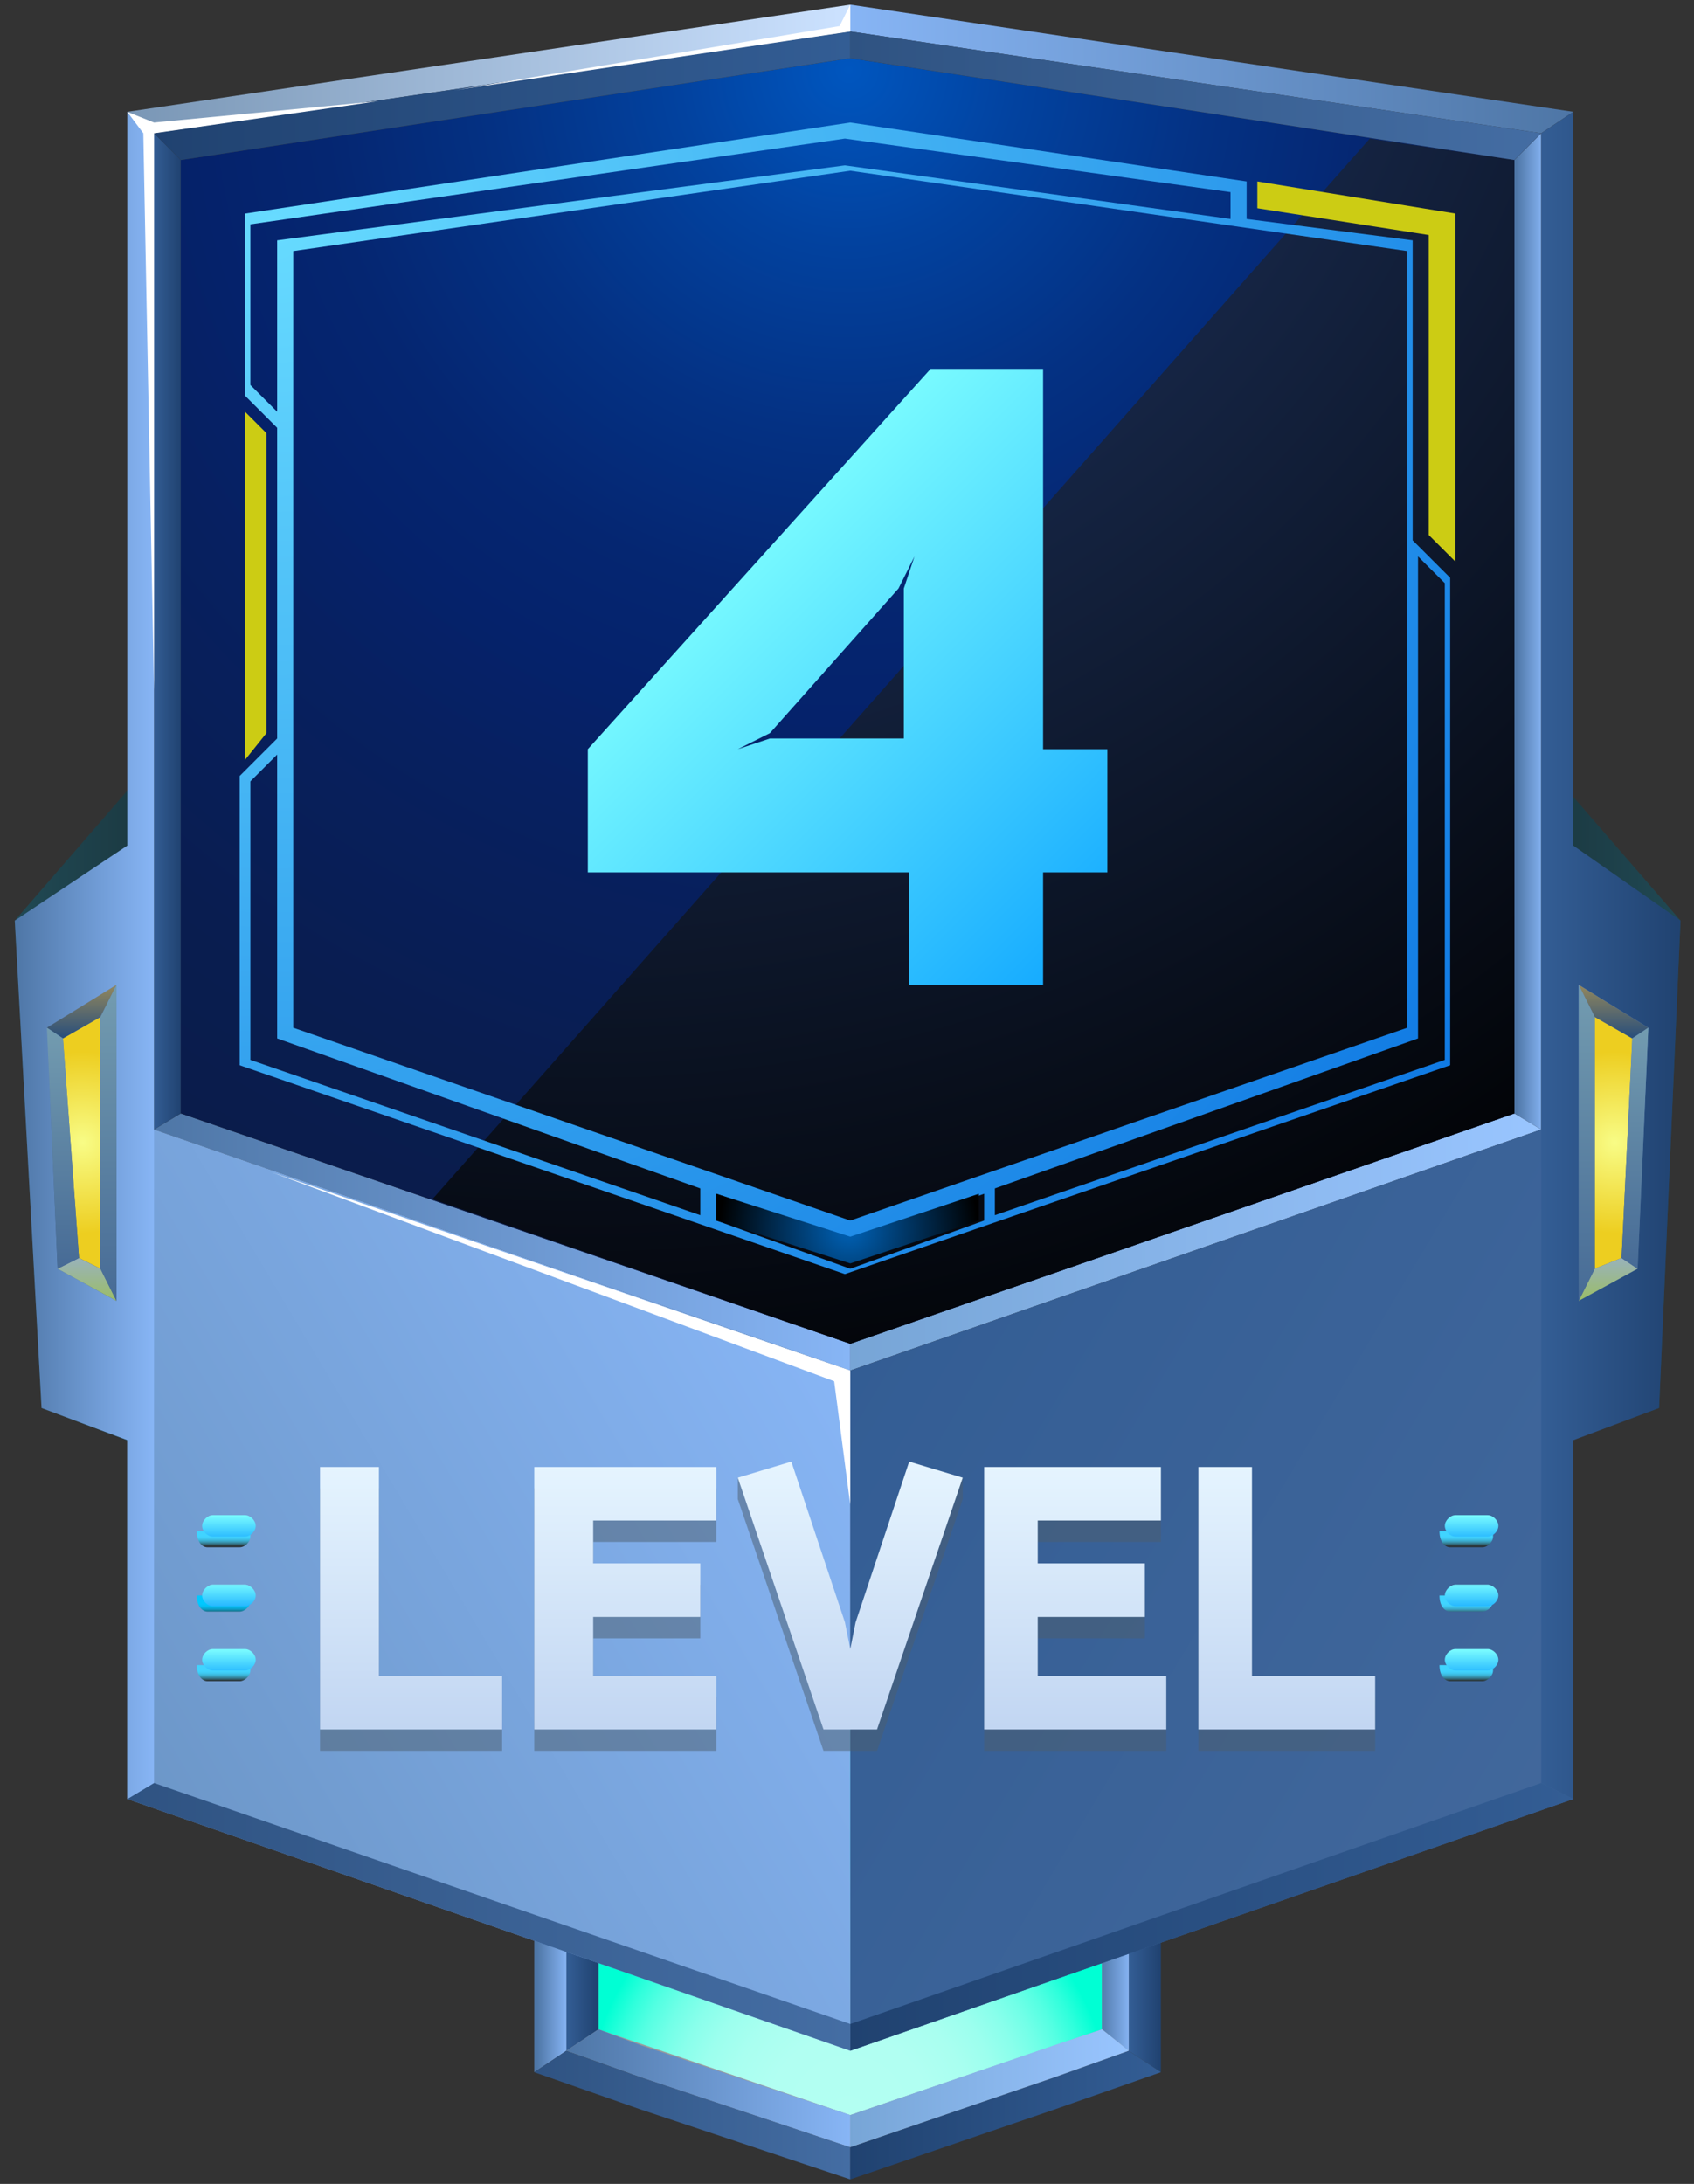 <svg width="83" height="107" viewBox="0 0 83 107" fill="none" xmlns="http://www.w3.org/2000/svg">
<rect x="0" y="0" width="83" height="107" fill="#333333" stroke="none"/>
<path fill-rule="evenodd" clip-rule="evenodd" d="M75.516 71.084V37.23L82.339 45.103L81.289 68.984L75.516 71.084Z" fill="url(#paint0_linear_312_26946)"/>
<path fill-rule="evenodd" clip-rule="evenodd" d="M27.751 82.107V100.477L41.66 105.201L55.306 100.477V82.107H27.751Z" fill="#9B9B9B"/>
<path fill-rule="evenodd" clip-rule="evenodd" d="M29.324 82.107V99.428L41.658 103.626L53.992 99.428V82.107H29.324Z" fill="url(#paint1_radial_312_26946)"/>
<path fill-rule="evenodd" clip-rule="evenodd" d="M55.305 82.107V100.477L56.879 101.527V82.107H55.305Z" fill="url(#paint2_linear_312_26946)"/>
<path fill-rule="evenodd" clip-rule="evenodd" d="M55.305 100.477V82.107H53.993V99.428L55.305 100.477Z" fill="url(#paint3_linear_312_26946)"/>
<path fill-rule="evenodd" clip-rule="evenodd" d="M29.326 99.428V82.107H27.751V100.477L29.326 99.428Z" fill="url(#paint4_linear_312_26946)"/>
<path fill-rule="evenodd" clip-rule="evenodd" d="M27.751 100.477V82.107H26.177V101.527L27.751 100.477Z" fill="url(#paint5_linear_312_26946)"/>
<path fill-rule="evenodd" clip-rule="evenodd" d="M31.425 101.79L41.66 105.201V106.776L31.425 103.364L26.177 101.527L27.751 100.478L31.425 101.79Z" fill="url(#paint6_linear_312_26946)"/>
<path fill-rule="evenodd" clip-rule="evenodd" d="M41.66 105.2L31.425 101.789L27.751 100.476L29.326 99.427L31.425 100.214L41.66 103.626V105.2Z" fill="url(#paint7_linear_312_26946)"/>
<path fill-rule="evenodd" clip-rule="evenodd" d="M41.661 105.201L51.633 101.79L55.307 100.478L56.882 101.527L51.633 103.364L41.661 106.776V105.201Z" fill="url(#paint8_linear_312_26946)"/>
<path fill-rule="evenodd" clip-rule="evenodd" d="M55.307 100.476L51.633 101.789L41.661 105.2V103.626L51.633 100.214L53.995 99.427L55.307 100.476Z" fill="url(#paint9_linear_312_26946)"/>
<path fill-rule="evenodd" clip-rule="evenodd" d="M7.547 71.084V37.23L0.724 45.103L2.036 68.984L7.547 71.084Z" fill="url(#paint10_linear_312_26946)"/>
<path fill-rule="evenodd" clip-rule="evenodd" d="M7.546 55.34L8.858 54.553L41.661 65.837V67.149L7.546 55.34Z" fill="url(#paint11_linear_312_26946)"/>
<path fill-rule="evenodd" clip-rule="evenodd" d="M75.514 55.34L74.202 54.553L41.661 65.837V67.149L75.514 55.34Z" fill="url(#paint12_linear_312_26946)"/>
<path fill-rule="evenodd" clip-rule="evenodd" d="M7.546 6.528L8.858 7.84V54.553L7.546 55.34V6.528Z" fill="url(#paint13_linear_312_26946)"/>
<path fill-rule="evenodd" clip-rule="evenodd" d="M41.662 100.476V67.148L7.547 55.338L6.234 54.813V88.142L41.662 100.476Z" fill="url(#paint14_linear_312_26946)"/>
<path fill-rule="evenodd" clip-rule="evenodd" d="M41.661 67.148V100.476L77.089 88.142V54.813L75.514 55.338L41.661 67.148Z" fill="url(#paint15_linear_312_26946)"/>
<path fill-rule="evenodd" clip-rule="evenodd" d="M41.662 99.165L7.547 87.356L6.234 88.143L41.662 100.477V99.165Z" fill="url(#paint16_linear_312_26946)"/>
<path fill-rule="evenodd" clip-rule="evenodd" d="M75.514 87.356L41.661 99.165V100.477L77.089 88.143L75.514 87.356Z" fill="url(#paint17_linear_312_26946)"/>
<path fill-rule="evenodd" clip-rule="evenodd" d="M6.235 5.479V41.431L0.724 45.105L2.036 68.986L6.235 70.56V88.143L7.547 87.356V71.085V55.864V40.381V6.528L6.235 5.479Z" fill="url(#paint18_linear_312_26946)"/>
<path fill-rule="evenodd" clip-rule="evenodd" d="M80.761 50.352L77.35 48.253V63.736L80.236 62.162L80.761 50.352Z" fill="#808080"/>
<path fill-rule="evenodd" clip-rule="evenodd" d="M8.858 7.84V54.552L41.662 65.836L74.203 54.552V7.84L41.662 2.854L8.858 7.84Z" fill="url(#paint19_radial_312_26946)"/>
<path fill-rule="evenodd" clip-rule="evenodd" d="M21.189 58.751L67.114 6.79L74.2 7.84V54.552L41.659 65.836L21.189 58.751Z" fill="url(#paint20_radial_312_26946)"/>
<path fill-rule="evenodd" clip-rule="evenodd" d="M13.58 11.776V20.174L12.268 18.862V10.989L41.397 6.79L60.292 9.414V10.727L41.397 8.102L13.58 11.776ZM13.58 20.961V36.182L11.743 38.019V52.19L41.397 62.425L71.052 52.19V28.309L70.527 27.784L69.215 26.472V11.776L61.08 10.727V9.414V8.89L41.66 6.003L12.006 10.464V19.387L13.58 20.961ZM13.58 36.969V50.878L34.312 58.226V59.538L12.268 51.928V38.282L13.58 36.969ZM35.099 58.488L41.66 60.85L48.221 58.488V59.8L41.66 62.162L35.099 59.8V58.488ZM48.745 58.226L69.477 50.878V27.259L70.789 28.572V51.928L48.745 59.538V58.226ZM14.367 12.301V50.353L41.66 59.8L68.952 50.353V12.301L41.66 8.365L14.367 12.301Z" fill="url(#paint21_radial_312_26946)"/>
<path fill-rule="evenodd" clip-rule="evenodd" d="M7.547 6.528L41.662 1.542V0.229L6.234 5.478L7.547 6.528Z" fill="url(#paint22_linear_312_26946)"/>
<path fill-rule="evenodd" clip-rule="evenodd" d="M41.661 1.541L7.546 6.527L8.858 7.839L41.661 2.853V1.541Z" fill="url(#paint23_linear_312_26946)"/>
<path fill-rule="evenodd" clip-rule="evenodd" d="M75.515 6.528L74.203 7.84V54.553L75.515 55.34V6.528Z" fill="url(#paint24_linear_312_26946)"/>
<path fill-rule="evenodd" clip-rule="evenodd" d="M75.514 6.528L41.661 1.542V0.229L77.089 5.478L75.514 6.528Z" fill="url(#paint25_linear_312_26946)"/>
<path fill-rule="evenodd" clip-rule="evenodd" d="M41.661 1.541L75.514 6.527L74.202 7.839L41.661 2.853V1.541Z" fill="url(#paint26_linear_312_26946)"/>
<path fill-rule="evenodd" clip-rule="evenodd" d="M71.314 27.522V10.464L61.605 8.89V10.202L70.002 11.514V26.21L71.314 27.522Z" fill="#CCCC14"/>
<path fill-rule="evenodd" clip-rule="evenodd" d="M12.005 20.173V37.231L13.055 35.919V21.223L12.005 20.173Z" fill="#CCCC14"/>
<path fill-rule="evenodd" clip-rule="evenodd" d="M41.661 60.589L35.101 58.489V59.801L41.661 61.901L47.959 59.801V58.489L41.661 60.589Z" fill="url(#paint27_radial_312_26946)"/>
<path fill-rule="evenodd" clip-rule="evenodd" d="M41.658 73.709L40.871 67.673L13.316 57.438L41.658 67.148V73.709Z" fill="white"/>
<path fill-rule="evenodd" clip-rule="evenodd" d="M7.547 33.82L7.022 6.528L6.234 5.478L7.547 6.003L18.568 4.953L7.547 6.528V33.82Z" fill="white"/>
<path fill-rule="evenodd" clip-rule="evenodd" d="M22.24 4.428L41.135 1.279L41.66 0.229V1.542L22.24 4.428Z" fill="white"/>
<path opacity="0.5" d="M58.718 85.781H67.378V83.157H61.342V72.922H58.718V85.781ZM48.221 85.781H57.143V83.157H50.845V80.27H56.093V77.646H50.845V75.547H56.881V72.922H48.221V85.781ZM42.972 85.781L47.171 73.447V72.397L44.547 72.66L41.922 80.533L41.66 81.845L41.398 80.533L38.773 72.66L36.149 72.397V73.447L40.348 85.781H42.972ZM26.177 85.781H35.099V83.157H29.064V80.27H34.312V77.646H29.064V75.547H35.099V72.922H26.177V85.781ZM15.942 85.781H24.602V83.157H18.566V72.922H15.68V85.781H15.942Z" fill="#4D5E6E"/>
<path d="M58.718 84.732H67.378V82.107H61.342V71.873H58.718V84.732ZM48.221 84.732H57.143V82.107H50.845V79.221H56.093V76.597H50.845V74.497H56.881V71.873H48.221V84.732ZM42.972 84.732L47.171 72.398L44.547 71.61L41.922 79.483L41.66 80.795L41.398 79.483L38.773 71.61L36.149 72.398L40.348 84.732H42.972ZM26.177 84.732H35.099V82.107H29.064V79.221H34.312V76.597H29.064V74.497H35.099V71.873H26.177V84.732ZM15.942 84.732H24.602V82.107H18.566V71.873H15.68V84.732H15.942Z" fill="url(#paint28_linear_312_26946)"/>
<path fill-rule="evenodd" clip-rule="evenodd" d="M9.643 75.022C9.643 75.546 9.905 75.809 10.167 75.809H11.742C12.004 75.809 12.267 75.546 12.267 75.284V75.022C11.48 75.022 10.692 75.022 9.643 75.022Z" fill="url(#paint29_linear_312_26946)"/>
<path fill-rule="evenodd" clip-rule="evenodd" d="M12.002 74.496H10.428C10.165 74.496 10.165 74.758 10.165 74.758C10.165 75.021 10.428 75.021 10.428 75.021H12.002C12.264 75.021 12.264 74.758 12.264 74.758C12.264 74.496 12.264 74.496 12.002 74.496Z" fill="url(#paint30_linear_312_26946)"/>
<path fill-rule="evenodd" clip-rule="evenodd" d="M9.643 78.171C9.643 78.696 9.905 78.958 10.167 78.958H11.742C12.004 78.958 12.267 78.696 12.267 78.433V78.171C11.48 78.171 10.692 78.171 9.643 78.171Z" fill="url(#paint31_linear_312_26946)"/>
<path fill-rule="evenodd" clip-rule="evenodd" d="M12.002 77.645H10.428C10.165 77.645 10.165 77.908 10.165 77.908C10.165 78.17 10.428 78.17 10.428 78.17H12.002C12.264 78.17 12.264 77.908 12.264 77.908C12.264 77.908 12.264 77.645 12.002 77.645Z" fill="url(#paint32_linear_312_26946)"/>
<path fill-rule="evenodd" clip-rule="evenodd" d="M9.643 81.581C9.643 82.106 9.905 82.368 10.167 82.368H11.742C12.004 82.368 12.267 82.106 12.267 81.844V81.581C11.48 81.581 10.692 81.581 9.643 81.581Z" fill="url(#paint33_linear_312_26946)"/>
<path fill-rule="evenodd" clip-rule="evenodd" d="M12.002 81.057H10.428C10.165 81.057 10.165 81.319 10.165 81.319C10.165 81.582 10.428 81.582 10.428 81.582H12.002C12.264 81.582 12.264 81.319 12.264 81.319C12.264 81.057 12.264 81.057 12.002 81.057Z" fill="url(#paint34_linear_312_26946)"/>
<path fill-rule="evenodd" clip-rule="evenodd" d="M12.004 74.234H10.429C10.167 74.234 9.904 74.497 9.904 74.759C9.904 75.022 10.167 75.284 10.429 75.284H12.004C12.266 75.284 12.529 75.022 12.529 74.759C12.529 74.497 12.266 74.234 12.004 74.234Z" fill="url(#paint35_linear_312_26946)"/>
<path fill-rule="evenodd" clip-rule="evenodd" d="M12.004 77.645H10.429C10.167 77.645 9.904 77.908 9.904 78.17C9.904 78.433 10.167 78.695 10.429 78.695H12.004C12.266 78.695 12.529 78.433 12.529 78.17C12.529 77.908 12.266 77.645 12.004 77.645Z" fill="url(#paint36_linear_312_26946)"/>
<path fill-rule="evenodd" clip-rule="evenodd" d="M12.004 80.795H10.429C10.167 80.795 9.904 81.057 9.904 81.32C9.904 81.582 10.167 81.845 10.429 81.845H12.004C12.266 81.845 12.529 81.582 12.529 81.32C12.529 81.057 12.266 80.795 12.004 80.795Z" fill="url(#paint37_linear_312_26946)"/>
<path fill-rule="evenodd" clip-rule="evenodd" d="M70.529 75.022C70.529 75.546 70.792 75.809 71.054 75.809H72.629C72.891 75.809 73.154 75.546 73.154 75.284V75.022C72.366 75.022 71.579 75.022 70.529 75.022Z" fill="url(#paint38_linear_312_26946)"/>
<path fill-rule="evenodd" clip-rule="evenodd" d="M72.889 74.496H71.314C71.052 74.496 71.052 74.758 71.052 74.758C71.052 75.021 71.314 75.021 71.314 75.021H72.889C73.151 75.021 73.151 74.758 73.151 74.758C73.151 74.496 73.151 74.496 72.889 74.496Z" fill="url(#paint39_linear_312_26946)"/>
<path fill-rule="evenodd" clip-rule="evenodd" d="M70.529 78.171C70.529 78.696 70.792 78.958 71.054 78.958H72.629C72.891 78.958 73.154 78.696 73.154 78.433V78.171C72.366 78.171 71.579 78.171 70.529 78.171Z" fill="url(#paint40_linear_312_26946)"/>
<path fill-rule="evenodd" clip-rule="evenodd" d="M72.889 77.645H71.314C71.052 77.645 71.052 77.908 71.052 77.908C71.052 78.17 71.314 78.17 71.314 78.17H72.889C73.151 78.17 73.151 77.908 73.151 77.908C73.151 77.908 73.151 77.645 72.889 77.645Z" fill="url(#paint41_linear_312_26946)"/>
<path fill-rule="evenodd" clip-rule="evenodd" d="M70.529 81.581C70.529 82.106 70.792 82.368 71.054 82.368H72.629C72.891 82.368 73.154 82.106 73.154 81.844V81.581C72.366 81.581 71.579 81.581 70.529 81.581Z" fill="url(#paint42_linear_312_26946)"/>
<path fill-rule="evenodd" clip-rule="evenodd" d="M72.889 81.057H71.314C71.052 81.057 71.052 81.319 71.052 81.319C71.052 81.582 71.314 81.582 71.314 81.582H72.889C73.151 81.582 73.151 81.319 73.151 81.319C73.151 81.057 73.151 81.057 72.889 81.057Z" fill="url(#paint43_linear_312_26946)"/>
<path fill-rule="evenodd" clip-rule="evenodd" d="M72.89 74.234H71.316C71.053 74.234 70.791 74.497 70.791 74.759C70.791 75.022 71.053 75.284 71.316 75.284H72.89C73.153 75.284 73.415 75.022 73.415 74.759C73.415 74.497 73.153 74.234 72.89 74.234Z" fill="url(#paint44_linear_312_26946)"/>
<path fill-rule="evenodd" clip-rule="evenodd" d="M72.89 77.645H71.316C71.053 77.645 70.791 77.908 70.791 78.17C70.791 78.433 71.053 78.695 71.316 78.695H72.89C73.153 78.695 73.415 78.433 73.415 78.17C73.415 77.908 73.153 77.645 72.89 77.645Z" fill="url(#paint45_linear_312_26946)"/>
<path fill-rule="evenodd" clip-rule="evenodd" d="M72.89 80.795H71.316C71.053 80.795 70.791 81.057 70.791 81.32C70.791 81.582 71.053 81.845 71.316 81.845H72.89C73.153 81.845 73.415 81.582 73.415 81.32C73.415 81.057 73.153 80.795 72.89 80.795Z" fill="url(#paint46_linear_312_26946)"/>
<path fill-rule="evenodd" clip-rule="evenodd" d="M82.339 45.105L77.09 41.431V5.479L75.516 6.528V40.381V55.864V71.085V87.356L77.09 88.143V70.56L81.289 68.986L82.339 45.105Z" fill="url(#paint47_linear_312_26946)"/>
<path fill-rule="evenodd" clip-rule="evenodd" d="M2.297 50.352L5.708 48.253V63.736L2.822 62.162L2.297 50.352Z" fill="url(#paint48_linear_312_26946)"/>
<path fill-rule="evenodd" clip-rule="evenodd" d="M3.086 50.876L4.923 49.826V62.16L3.873 61.635L3.086 50.876Z" fill="url(#paint49_radial_312_26946)"/>
<path fill-rule="evenodd" clip-rule="evenodd" d="M2.819 62.161L3.869 61.636L4.919 62.161L5.706 63.735L2.819 62.161Z" fill="url(#paint50_linear_312_26946)"/>
<path fill-rule="evenodd" clip-rule="evenodd" d="M3.084 50.877L2.297 50.352L5.708 48.253L4.921 49.828L3.084 50.877Z" fill="url(#paint51_linear_312_26946)"/>
<path fill-rule="evenodd" clip-rule="evenodd" d="M2.297 50.352L3.084 50.876L3.871 61.636L2.822 62.161L2.297 50.352Z" fill="url(#paint52_linear_312_26946)"/>
<path fill-rule="evenodd" clip-rule="evenodd" d="M4.921 62.162V49.828L5.708 48.253V63.736L4.921 62.162Z" fill="url(#paint53_linear_312_26946)"/>
<path fill-rule="evenodd" clip-rule="evenodd" d="M80.761 50.352L77.35 48.253V63.736L80.236 62.162L80.761 50.352Z" fill="url(#paint54_linear_312_26946)"/>
<path fill-rule="evenodd" clip-rule="evenodd" d="M79.976 50.876L78.139 49.826V62.16L79.451 61.635L79.976 50.876Z" fill="url(#paint55_radial_312_26946)"/>
<path fill-rule="evenodd" clip-rule="evenodd" d="M80.236 62.161L79.449 61.636L78.137 62.161L77.35 63.735L80.236 62.161Z" fill="url(#paint56_linear_312_26946)"/>
<path fill-rule="evenodd" clip-rule="evenodd" d="M79.974 50.877L80.761 50.352L77.35 48.253L78.137 49.828L79.974 50.877Z" fill="url(#paint57_linear_312_26946)"/>
<path fill-rule="evenodd" clip-rule="evenodd" d="M80.763 50.352L79.976 50.876L79.451 61.636L80.239 62.161L80.763 50.352Z" fill="url(#paint58_linear_312_26946)"/>
<path fill-rule="evenodd" clip-rule="evenodd" d="M78.137 62.162V49.828L77.35 48.253V63.736L78.137 62.162Z" fill="url(#paint59_linear_312_26946)"/>
<path d="M51.107 36.444V18.074H45.596L28.801 36.706V42.742H44.546V48.253H51.107V42.742H54.256V36.706H51.107V36.444ZM44.022 28.834L44.809 27.259L44.284 28.834V36.182H37.723L36.149 36.706L37.723 35.919L44.022 28.834Z" fill="url(#paint60_linear_312_26946)"/>
<defs>
<linearGradient id="paint0_linear_312_26946" x1="75.642" y1="54.127" x2="82.454" y2="54.127" gradientUnits="userSpaceOnUse">
<stop stop-color="#1B3840"/>
<stop offset="1" stop-color="#204954"/>
</linearGradient>
<radialGradient id="paint1_radial_312_26946" cx="0" cy="0" r="1" gradientUnits="userSpaceOnUse" gradientTransform="translate(41.582 103.669) scale(12.861 12.861)">
<stop stop-color="#B3FFF2"/>
<stop offset="0.309" stop-color="#B1FFF2"/>
<stop offset="0.46" stop-color="#A9FFF0"/>
<stop offset="0.577" stop-color="#9CFFEE"/>
<stop offset="0.677" stop-color="#89FFEB"/>
<stop offset="0.765" stop-color="#71FFE7"/>
<stop offset="0.845" stop-color="#54FFE2"/>
<stop offset="0.92" stop-color="#30FFDC"/>
<stop offset="0.988" stop-color="#08FFD5"/>
<stop offset="1" stop-color="#00FFD4"/>
</radialGradient>
<linearGradient id="paint2_linear_312_26946" x1="55.371" y1="91.856" x2="56.869" y2="91.856" gradientUnits="userSpaceOnUse">
<stop stop-color="#335D94"/>
<stop offset="1" stop-color="#204270"/>
</linearGradient>
<linearGradient id="paint3_linear_312_26946" x1="53.875" y1="91.323" x2="55.372" y2="91.323" gradientUnits="userSpaceOnUse">
<stop stop-color="#4E76A6"/>
<stop offset="1" stop-color="#87B5F5"/>
</linearGradient>
<linearGradient id="paint4_linear_312_26946" x1="27.795" y1="91.323" x2="29.292" y2="91.323" gradientUnits="userSpaceOnUse">
<stop stop-color="#335D94"/>
<stop offset="1" stop-color="#204270"/>
</linearGradient>
<linearGradient id="paint5_linear_312_26946" x1="26.298" y1="91.856" x2="27.795" y2="91.856" gradientUnits="userSpaceOnUse">
<stop stop-color="#4E76A6"/>
<stop offset="1" stop-color="#87B5F5"/>
</linearGradient>
<linearGradient id="paint6_linear_312_26946" x1="26.298" y1="103.655" x2="41.584" y2="103.655" gradientUnits="userSpaceOnUse">
<stop stop-color="#2F5382"/>
<stop offset="1" stop-color="#446DA3"/>
</linearGradient>
<linearGradient id="paint7_linear_312_26946" x1="27.795" y1="102.329" x2="41.584" y2="102.329" gradientUnits="userSpaceOnUse">
<stop stop-color="#4E76A6"/>
<stop offset="1" stop-color="#87B5F5"/>
</linearGradient>
<linearGradient id="paint8_linear_312_26946" x1="41.586" y1="103.655" x2="56.871" y2="103.655" gradientUnits="userSpaceOnUse">
<stop stop-color="#204270"/>
<stop offset="1" stop-color="#335D94"/>
</linearGradient>
<linearGradient id="paint9_linear_312_26946" x1="41.586" y1="102.329" x2="55.374" y2="102.329" gradientUnits="userSpaceOnUse">
<stop stop-color="#77A5D6"/>
<stop offset="1" stop-color="#99C5FF"/>
</linearGradient>
<linearGradient id="paint10_linear_312_26946" x1="0.719" y1="54.127" x2="7.532" y2="54.127" gradientUnits="userSpaceOnUse">
<stop stop-color="#204954"/>
<stop offset="1" stop-color="#1B3840"/>
</linearGradient>
<linearGradient id="paint11_linear_312_26946" x1="7.531" y1="60.846" x2="41.585" y2="60.846" gradientUnits="userSpaceOnUse">
<stop stop-color="#4E76A6"/>
<stop offset="1" stop-color="#87B5F5"/>
</linearGradient>
<linearGradient id="paint12_linear_312_26946" x1="41.585" y1="60.846" x2="75.64" y2="60.846" gradientUnits="userSpaceOnUse">
<stop stop-color="#77A5D6"/>
<stop offset="1" stop-color="#99C5FF"/>
</linearGradient>
<linearGradient id="paint13_linear_312_26946" x1="7.531" y1="30.91" x2="8.886" y2="30.91" gradientUnits="userSpaceOnUse">
<stop stop-color="#335D94"/>
<stop offset="1" stop-color="#204270"/>
</linearGradient>
<linearGradient id="paint14_linear_312_26946" x1="41.384" y1="67.314" x2="3.917" y2="89.591" gradientUnits="userSpaceOnUse">
<stop stop-color="#87B5F5"/>
<stop offset="1" stop-color="#6A94C4"/>
</linearGradient>
<linearGradient id="paint15_linear_312_26946" x1="41.328" y1="67.013" x2="78.215" y2="89.001" gradientUnits="userSpaceOnUse">
<stop stop-color="#335D94"/>
<stop offset="1" stop-color="#42689C"/>
</linearGradient>
<linearGradient id="paint16_linear_312_26946" x1="6.176" y1="93.894" x2="41.586" y2="93.894" gradientUnits="userSpaceOnUse">
<stop stop-color="#2F5382"/>
<stop offset="1" stop-color="#446DA3"/>
</linearGradient>
<linearGradient id="paint17_linear_312_26946" x1="41.585" y1="93.894" x2="76.996" y2="93.894" gradientUnits="userSpaceOnUse">
<stop stop-color="#204270"/>
<stop offset="1" stop-color="#335D94"/>
</linearGradient>
<linearGradient id="paint18_linear_312_26946" x1="0.719" y1="46.815" x2="7.532" y2="46.815" gradientUnits="userSpaceOnUse">
<stop stop-color="#4E76A6"/>
<stop offset="1" stop-color="#87B5F5"/>
</linearGradient>
<radialGradient id="paint19_radial_312_26946" cx="0" cy="0" r="1" gradientUnits="userSpaceOnUse" gradientTransform="translate(41.586 2.985) scale(63.044 63.044)">
<stop stop-color="#0056BF"/>
<stop offset="0.135" stop-color="#02429F"/>
<stop offset="0.286" stop-color="#043183"/>
<stop offset="0.417" stop-color="#052671"/>
<stop offset="0.513" stop-color="#05226B"/>
<stop offset="0.62" stop-color="#072060"/>
<stop offset="0.835" stop-color="#091D50"/>
<stop offset="1" stop-color="#0A1C4A"/>
</radialGradient>
<radialGradient id="paint20_radial_312_26946" cx="0" cy="0" r="1" gradientUnits="userSpaceOnUse" gradientTransform="translate(28.859 -9.483) scale(83.39 83.39)">
<stop offset="7e-08" stop-color="#284580"/>
<stop offset="1"/>
</radialGradient>
<radialGradient id="paint21_radial_312_26946" cx="0" cy="0" r="1" gradientUnits="userSpaceOnUse" gradientTransform="translate(13.203 10.651) scale(84.45 84.45)">
<stop stop-color="#67DBFF"/>
<stop offset="1" stop-color="#0068DE"/>
</radialGradient>
<linearGradient id="paint22_linear_312_26946" x1="6.176" y1="3.328" x2="41.586" y2="3.328" gradientUnits="userSpaceOnUse">
<stop stop-color="#7996B5"/>
<stop offset="1" stop-color="#CCE2FF"/>
</linearGradient>
<linearGradient id="paint23_linear_312_26946" x1="7.531" y1="4.67" x2="41.585" y2="4.67" gradientUnits="userSpaceOnUse">
<stop stop-color="#204270"/>
<stop offset="1" stop-color="#335D94"/>
</linearGradient>
<linearGradient id="paint24_linear_312_26946" x1="74.285" y1="30.91" x2="75.641" y2="30.91" gradientUnits="userSpaceOnUse">
<stop stop-color="#4E76A6"/>
<stop offset="1" stop-color="#87B5F5"/>
</linearGradient>
<linearGradient id="paint25_linear_312_26946" x1="41.585" y1="3.328" x2="76.995" y2="3.328" gradientUnits="userSpaceOnUse">
<stop stop-color="#87B5F5"/>
<stop offset="1" stop-color="#4E76A6"/>
</linearGradient>
<linearGradient id="paint26_linear_312_26946" x1="41.585" y1="4.67" x2="75.64" y2="4.67" gradientUnits="userSpaceOnUse">
<stop stop-color="#2F5382"/>
<stop offset="1" stop-color="#446DA3"/>
</linearGradient>
<radialGradient id="paint27_radial_312_26946" cx="0" cy="0" r="1" gradientUnits="userSpaceOnUse" gradientTransform="translate(41.585 60.204) scale(6.317 6.317)">
<stop stop-color="#0062B7"/>
<stop offset="1"/>
</radialGradient>
<linearGradient id="paint28_linear_312_26946" x1="41.584" y1="84.621" x2="41.584" y2="71.456" gradientUnits="userSpaceOnUse">
<stop stop-color="#C2D6F2"/>
<stop offset="1" stop-color="#E6F5FF"/>
</linearGradient>
<linearGradient id="paint29_linear_312_26946" x1="11.144" y1="75.747" x2="11.144" y2="74.92" gradientUnits="userSpaceOnUse">
<stop stop-color="#2B3336"/>
<stop offset="0.017" stop-color="#2C3C41"/>
<stop offset="0.098" stop-color="#316473"/>
<stop offset="0.181" stop-color="#36869E"/>
<stop offset="0.265" stop-color="#3AA2C1"/>
<stop offset="0.349" stop-color="#3CB8DC"/>
<stop offset="0.435" stop-color="#3EC8F0"/>
<stop offset="0.521" stop-color="#40D1FB"/>
<stop offset="0.612" stop-color="#40D4FF"/>
</linearGradient>
<linearGradient id="paint30_linear_312_26946" x1="11.141" y1="75.101" x2="11.141" y2="74.388" gradientUnits="userSpaceOnUse">
<stop/>
<stop offset="1" stop-color="#78FAFF"/>
</linearGradient>
<linearGradient id="paint31_linear_312_26946" x1="11.144" y1="79.067" x2="11.144" y2="78.24" gradientUnits="userSpaceOnUse">
<stop stop-color="#2B3336"/>
<stop offset="0.017" stop-color="#293B41"/>
<stop offset="0.098" stop-color="#1E6073"/>
<stop offset="0.181" stop-color="#15809E"/>
<stop offset="0.265" stop-color="#0D9AC1"/>
<stop offset="0.349" stop-color="#07AEDC"/>
<stop offset="0.435" stop-color="#03BDF0"/>
<stop offset="0.521" stop-color="#01C5FB"/>
<stop offset="0.612" stop-color="#00C8FF"/>
</linearGradient>
<linearGradient id="paint32_linear_312_26946" x1="11.141" y1="78.421" x2="11.141" y2="77.707" gradientUnits="userSpaceOnUse">
<stop/>
<stop offset="1" stop-color="#78FAFF"/>
</linearGradient>
<linearGradient id="paint33_linear_312_26946" x1="11.144" y1="82.343" x2="11.144" y2="81.516" gradientUnits="userSpaceOnUse">
<stop stop-color="#2B3336"/>
<stop offset="0.017" stop-color="#2C3C41"/>
<stop offset="0.098" stop-color="#316473"/>
<stop offset="0.181" stop-color="#36869E"/>
<stop offset="0.265" stop-color="#3AA2C1"/>
<stop offset="0.349" stop-color="#3CB8DC"/>
<stop offset="0.435" stop-color="#3EC8F0"/>
<stop offset="0.521" stop-color="#40D1FB"/>
<stop offset="0.612" stop-color="#40D4FF"/>
</linearGradient>
<linearGradient id="paint34_linear_312_26946" x1="11.141" y1="81.698" x2="11.141" y2="80.985" gradientUnits="userSpaceOnUse">
<stop/>
<stop offset="1" stop-color="#78FAFF"/>
</linearGradient>
<linearGradient id="paint35_linear_312_26946" x1="11.143" y1="75.573" x2="11.143" y2="74.268" gradientUnits="userSpaceOnUse">
<stop stop-color="#17ACFF"/>
<stop offset="1" stop-color="#78FAFF"/>
</linearGradient>
<linearGradient id="paint36_linear_312_26946" x1="11.143" y1="78.891" x2="11.143" y2="77.587" gradientUnits="userSpaceOnUse">
<stop stop-color="#17ACFF"/>
<stop offset="1" stop-color="#78FAFF"/>
</linearGradient>
<linearGradient id="paint37_linear_312_26946" x1="11.143" y1="82.169" x2="11.143" y2="80.865" gradientUnits="userSpaceOnUse">
<stop stop-color="#17ACFF"/>
<stop offset="1" stop-color="#78FAFF"/>
</linearGradient>
<linearGradient id="paint38_linear_312_26946" x1="72.025" y1="75.747" x2="72.025" y2="74.92" gradientUnits="userSpaceOnUse">
<stop stop-color="#2B3336"/>
<stop offset="0.017" stop-color="#2C3C41"/>
<stop offset="0.098" stop-color="#316473"/>
<stop offset="0.181" stop-color="#36869E"/>
<stop offset="0.265" stop-color="#3AA2C1"/>
<stop offset="0.349" stop-color="#3CB8DC"/>
<stop offset="0.435" stop-color="#3EC8F0"/>
<stop offset="0.521" stop-color="#40D1FB"/>
<stop offset="0.612" stop-color="#40D4FF"/>
</linearGradient>
<linearGradient id="paint39_linear_312_26946" x1="72.023" y1="75.101" x2="72.023" y2="74.388" gradientUnits="userSpaceOnUse">
<stop/>
<stop offset="1" stop-color="#78FAFF"/>
</linearGradient>
<linearGradient id="paint40_linear_312_26946" x1="72.025" y1="79.067" x2="72.025" y2="78.24" gradientUnits="userSpaceOnUse">
<stop stop-color="#2B3336"/>
<stop offset="0.017" stop-color="#2C3C41"/>
<stop offset="0.098" stop-color="#316473"/>
<stop offset="0.181" stop-color="#36869E"/>
<stop offset="0.265" stop-color="#3AA2C1"/>
<stop offset="0.349" stop-color="#3CB8DC"/>
<stop offset="0.435" stop-color="#3EC8F0"/>
<stop offset="0.521" stop-color="#40D1FB"/>
<stop offset="0.612" stop-color="#40D4FF"/>
</linearGradient>
<linearGradient id="paint41_linear_312_26946" x1="72.023" y1="78.421" x2="72.023" y2="77.707" gradientUnits="userSpaceOnUse">
<stop/>
<stop offset="1" stop-color="#78FAFF"/>
</linearGradient>
<linearGradient id="paint42_linear_312_26946" x1="72.025" y1="82.343" x2="72.025" y2="81.516" gradientUnits="userSpaceOnUse">
<stop stop-color="#2B3336"/>
<stop offset="0.017" stop-color="#2C3C41"/>
<stop offset="0.098" stop-color="#316473"/>
<stop offset="0.181" stop-color="#36869E"/>
<stop offset="0.265" stop-color="#3AA2C1"/>
<stop offset="0.349" stop-color="#3CB8DC"/>
<stop offset="0.435" stop-color="#3EC8F0"/>
<stop offset="0.521" stop-color="#40D1FB"/>
<stop offset="0.612" stop-color="#40D4FF"/>
</linearGradient>
<linearGradient id="paint43_linear_312_26946" x1="72.023" y1="81.698" x2="72.023" y2="80.985" gradientUnits="userSpaceOnUse">
<stop/>
<stop offset="1" stop-color="#78FAFF"/>
</linearGradient>
<linearGradient id="paint44_linear_312_26946" x1="72.024" y1="75.573" x2="72.024" y2="74.268" gradientUnits="userSpaceOnUse">
<stop stop-color="#17ACFF"/>
<stop offset="1" stop-color="#78FAFF"/>
</linearGradient>
<linearGradient id="paint45_linear_312_26946" x1="72.024" y1="78.891" x2="72.024" y2="77.587" gradientUnits="userSpaceOnUse">
<stop stop-color="#17ACFF"/>
<stop offset="1" stop-color="#78FAFF"/>
</linearGradient>
<linearGradient id="paint46_linear_312_26946" x1="72.024" y1="82.169" x2="72.024" y2="80.865" gradientUnits="userSpaceOnUse">
<stop stop-color="#17ACFF"/>
<stop offset="1" stop-color="#78FAFF"/>
</linearGradient>
<linearGradient id="paint47_linear_312_26946" x1="75.642" y1="46.815" x2="82.454" y2="46.815" gradientUnits="userSpaceOnUse">
<stop stop-color="#335D94"/>
<stop offset="1" stop-color="#204270"/>
</linearGradient>
<linearGradient id="paint48_linear_312_26946" x1="4.043" y1="48.24" x2="4.043" y2="63.719" gradientUnits="userSpaceOnUse">
<stop stop-color="#6287C9"/>
<stop offset="1" stop-color="#3B597D"/>
</linearGradient>
<radialGradient id="paint49_radial_312_26946" cx="0" cy="0" r="1" gradientUnits="userSpaceOnUse" gradientTransform="translate(4.058 55.978) scale(4.447 4.447)">
<stop stop-color="#F8FC86"/>
<stop offset="1" stop-color="#EDCE20"/>
</radialGradient>
<linearGradient id="paint50_linear_312_26946" x1="4.349" y1="61.525" x2="4.349" y2="63.718" gradientUnits="userSpaceOnUse">
<stop stop-color="#99B2BF"/>
<stop offset="1" stop-color="#9BBD67"/>
</linearGradient>
<linearGradient id="paint51_linear_312_26946" x1="4.043" y1="48.24" x2="4.043" y2="50.762" gradientUnits="userSpaceOnUse">
<stop stop-color="#94885C"/>
<stop offset="1" stop-color="#2C507A"/>
</linearGradient>
<linearGradient id="paint52_linear_312_26946" x1="3.023" y1="50.277" x2="3.023" y2="62.039" gradientUnits="userSpaceOnUse">
<stop stop-color="#739CB0"/>
<stop offset="1" stop-color="#476B96"/>
</linearGradient>
<linearGradient id="paint53_linear_312_26946" x1="5.359" y1="48.24" x2="5.359" y2="63.719" gradientUnits="userSpaceOnUse">
<stop stop-color="#739CB0"/>
<stop offset="1" stop-color="#476B96"/>
</linearGradient>
<linearGradient id="paint54_linear_312_26946" x1="79.126" y1="48.24" x2="79.126" y2="63.719" gradientUnits="userSpaceOnUse">
<stop stop-color="#6287C9"/>
<stop offset="1" stop-color="#3B597D"/>
</linearGradient>
<radialGradient id="paint55_radial_312_26946" cx="0" cy="0" r="1" gradientUnits="userSpaceOnUse" gradientTransform="translate(79.114 55.978) rotate(180) scale(4.447 4.447)">
<stop stop-color="#F8FC86"/>
<stop offset="1" stop-color="#EDCE20"/>
</radialGradient>
<linearGradient id="paint56_linear_312_26946" x1="78.817" y1="61.525" x2="78.817" y2="63.718" gradientUnits="userSpaceOnUse">
<stop stop-color="#99B2BF"/>
<stop offset="1" stop-color="#9BBD67"/>
</linearGradient>
<linearGradient id="paint57_linear_312_26946" x1="79.126" y1="48.24" x2="79.126" y2="50.762" gradientUnits="userSpaceOnUse">
<stop stop-color="#94885C"/>
<stop offset="1" stop-color="#2C507A"/>
</linearGradient>
<linearGradient id="paint58_linear_312_26946" x1="80.148" y1="50.277" x2="80.148" y2="62.039" gradientUnits="userSpaceOnUse">
<stop stop-color="#739CB0"/>
<stop offset="1" stop-color="#476B96"/>
</linearGradient>
<linearGradient id="paint59_linear_312_26946" x1="77.81" y1="48.24" x2="77.81" y2="63.719" gradientUnits="userSpaceOnUse">
<stop stop-color="#739CB0"/>
<stop offset="1" stop-color="#476B96"/>
</linearGradient>
<linearGradient id="paint60_linear_312_26946" x1="54.505" y1="44.682" x2="36.726" y2="26.903" gradientUnits="userSpaceOnUse">
<stop stop-color="#17ACFF"/>
<stop offset="1" stop-color="#78FAFF"/>
</linearGradient>
</defs>
</svg>
